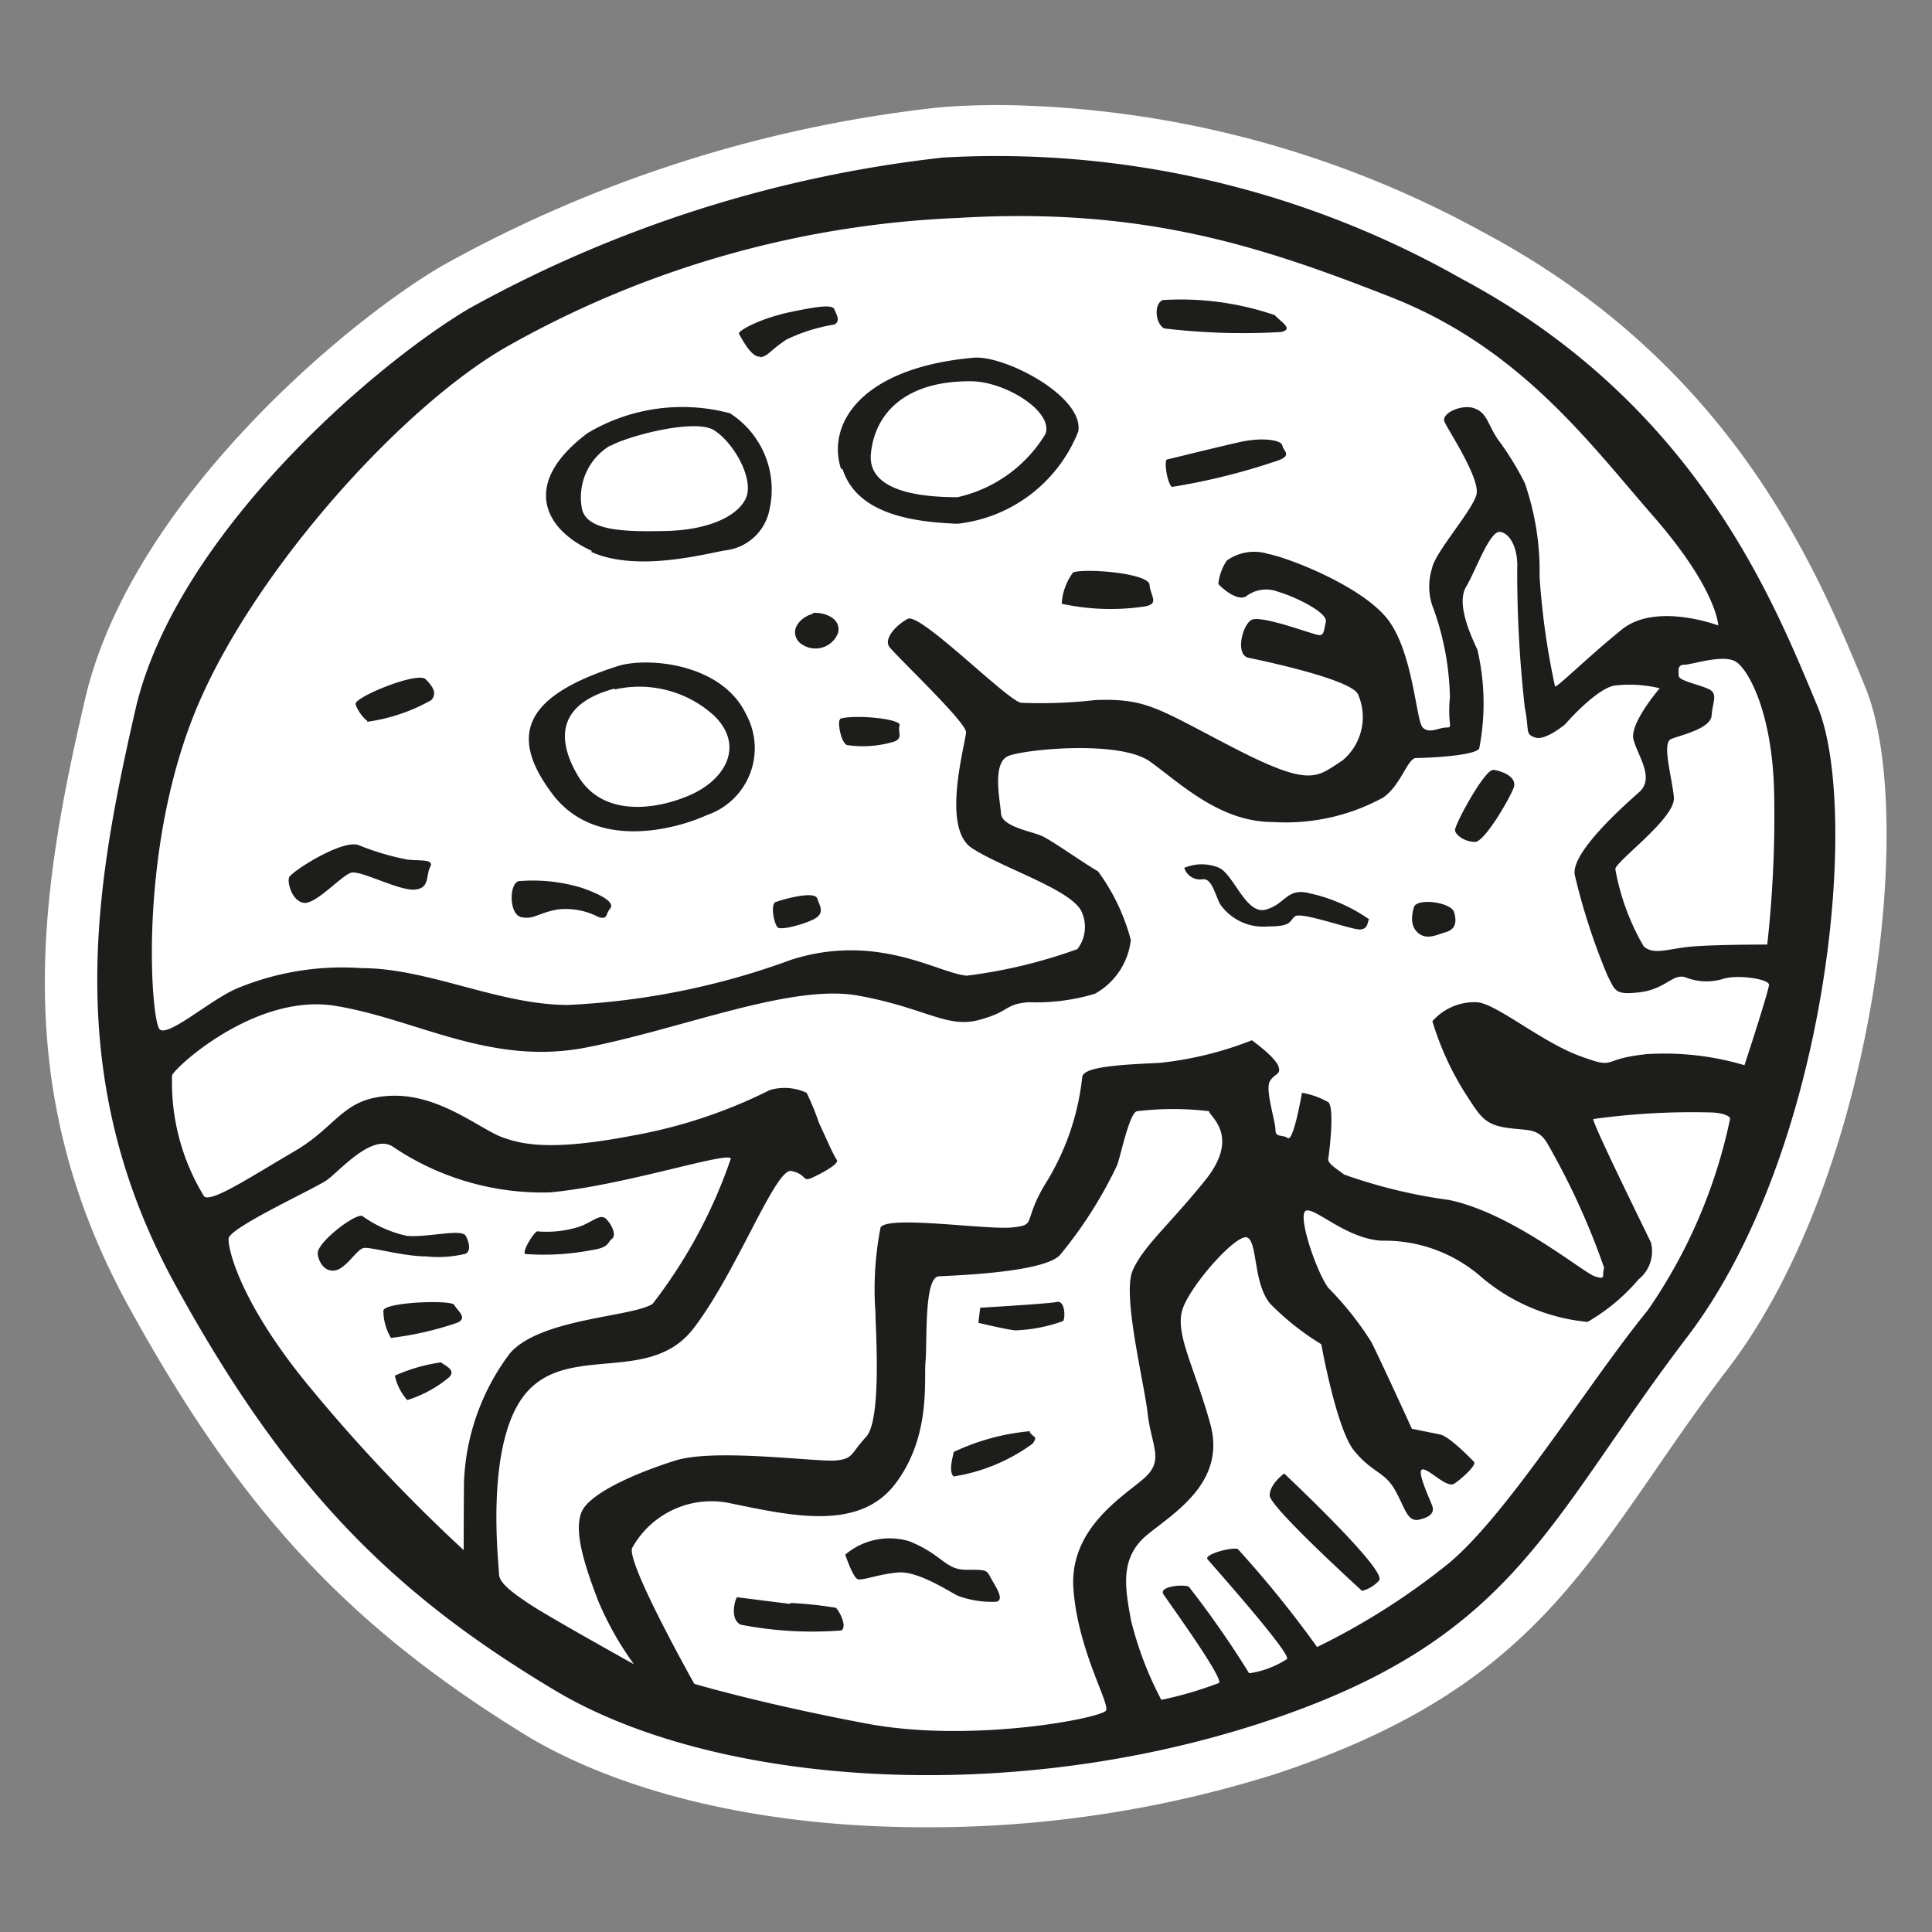 <svg id="Layer_1" data-name="Layer 1" xmlns="http://www.w3.org/2000/svg" width="64" height="64" viewBox="0 0 64 64"><rect x="0" y="0" width="64" height="64" fill="#808080" stroke="none"/><defs><style>.cls-1{fill:#fff;}.cls-2{fill:#1d1d1b;}</style></defs><title>venus</title><g id="venus"><path class="cls-1" d="M30.61,60.53c-5.21,0-9.87-1.08-13.11-3C11.57,53.9,8,50.07,4.3,43.35c-4-7.23-3-13.68-1.48-20.2S11.46,10.65,14.69,8.78a43.5,43.5,0,0,1,16.4-5.22c.68-.06,1.39-.08,2.11-.08a34,34,0,0,1,16,4.25c8.14,4.35,10.94,11.07,12.45,14.69l.13.32c1.73,4.15.36,16.17-4.53,22.59-.94,1.23-1.71,2.35-2.46,3.44-2.93,4.24-5.25,7.59-12.55,10A38.18,38.18,0,0,1,30.61,60.53Z"/><path class="cls-2" d="M42.42,11c.47-.09,0-.34-.19-.56a9.63,9.63,0,0,0-3.72-.5c-.31.16-.22.81.06.94A22,22,0,0,0,42.42,11ZM41,14.66c-.84.19-2.23.54-2.34.56s0,.78.16.91a21.29,21.29,0,0,0,3.41-.84c.63-.19.28-.34.25-.53S41.79,14.47,41,14.66Zm-13.09.88c.47,1.44,2.19,1.75,3.81,1.81a4.88,4.88,0,0,0,4-3.06c.19-1.16-2.44-2.53-3.47-2.44C28.45,12.19,27.39,14.1,27.86,15.53Zm4.25-2.91c1.13,0,2.75,1,2.47,1.75a4.57,4.57,0,0,1-2.91,2.09c-.91,0-3-.09-2.87-1.44S30,12.63,32.11,12.63ZM35.17,20a7.67,7.67,0,0,0,2.75.09c.5-.09.19-.34.16-.72s-2.09-.55-2.53-.41A1.93,1.93,0,0,0,35.17,20Zm-10-8.16c.31-.06.28-.19.88-.59a5.75,5.75,0,0,1,1.59-.5c.22-.12.06-.34,0-.5s-.47-.12-1.47.09-1.75.63-1.69.72S24.89,11.88,25.2,11.81Zm-5.59,6.44c1.59.72,4,0,4.53-.06a1.68,1.68,0,0,0,1.38-1.34,3,3,0,0,0-1.31-3.19,6.12,6.12,0,0,0-4.72.66C17.26,16,18,17.53,19.61,18.25Zm.63-3.5c.45-.29,2.78-.94,3.44-.53s1.34,1.63,1.06,2.25-1.28,1.06-2.66,1.09-2.66,0-2.78-.78A2,2,0,0,1,20.23,14.75ZM23.42,27a2.34,2.34,0,0,0,1.31-3.31c-.81-1.75-3.34-1.93-4.28-1.62-3.12,1-3.59,2.31-2.16,4.22S22.39,27.47,23.42,27Zm-3.06-4.16a3.68,3.68,0,0,1,3.31.88c1,1,.34,2.09-.75,2.59s-2.94.81-3.78-.62S18.7,23.25,20.36,22.81Zm6.56-2.5c-.31.06-.81.47-.47.91a.8.8,0,0,0,1.31-.28C27.89,20.44,27.21,20.26,26.92,20.31Zm.91,3.5c-.09,0,0,.72.22.84a3.56,3.56,0,0,0,1.59-.12c.28-.12.09-.31.16-.53S28.3,23.66,27.83,23.81ZM25.7,29.88c-.19.06-.06.72.06.84s1.09-.16,1.31-.34.09-.37,0-.62S26,29.77,25.7,29.88Zm-8.44.5c.41.09.53-.12,1.19-.25a2.35,2.35,0,0,1,1.38.25c.31.09.22-.09.38-.28s-.22-.44-.94-.69a5.54,5.54,0,0,0-2.09-.22C16.86,29.28,16.86,30.28,17.26,30.38Zm-7.16-.47c.41,0,1.22-.91,1.53-1s1.56.59,2.09.56.38-.47.53-.75-.37-.19-.78-.25A8.62,8.62,0,0,1,11.89,28c-.53-.22-2.23.87-2.31,1.06S9.7,29.91,10.11,29.91Zm2.06-6a5.91,5.91,0,0,0,2.13-.72c.19-.22.06-.44-.19-.69s-2.13.5-2.31.78C11.73,23.35,12,23.78,12.17,23.88Zm14,29.22-1.75-.22c-.09.16-.22.75.13.91a12.37,12.37,0,0,0,3.34.19c.19-.16-.09-.66-.19-.75A13.25,13.25,0,0,0,26.2,53.1ZM32,52c-.69,0-.78-.5-1.87-.94A2.26,2.26,0,0,0,28,51.5s.25.75.41.81.66-.16,1.34-.22,1.78.69,2,.78a3.28,3.28,0,0,0,1.25.19c.31-.06-.06-.56-.19-.81S32.67,52,32,52Zm2.12-4.59a7.48,7.48,0,0,0-2.53.69c0,.09-.19.63,0,.81a6,6,0,0,0,2.62-1.09C34.39,47.56,34.23,47.63,34.11,47.44ZM35,43.13c-.28.06-2.53.19-2.53.19l-.06.5s.91.22,1.22.25a5.13,5.13,0,0,0,1.59-.31C35.29,43.66,35.29,43.06,35,43.13Zm7.53,5.69s-.47.34-.47.72,3.06,3.16,3.06,3.16a1.13,1.13,0,0,0,.56-.34C46,52.06,42.64,48.91,42.54,48.81Zm.88-19.22c-.78-.22-.81.34-1.47.53S40.89,29,40.39,28.75a1.48,1.48,0,0,0-1.16,0,.55.55,0,0,0,.59.38c.31-.06.41.44.59.81a1.74,1.74,0,0,0,1.59.75c.84,0,.69-.19.91-.34s1.91.47,2.16.44.22-.22.28-.34A5.5,5.5,0,0,0,43.42,29.6Zm3.41.5c0,.06-.16.5.13.78s.63.09.94,0,.38-.31.28-.66S46.83,29.72,46.83,30.1Zm2.63-4.59c-.28,0-1.28,1.83-1.25,2s.34.38.66.38S50,26.47,50.14,26.1,49.73,25.53,49.45,25.5ZM60.2,23.38c-1.44-3.44-4-10-11.81-14.16a31.21,31.21,0,0,0-17.16-4,41.91,41.91,0,0,0-15.69,5C12.36,12.1,5.79,17.78,4.48,23.53S2,35.6,5.79,42.53,13.17,52.88,18.39,56,33.2,59.85,41.7,57.1s9.5-6.66,14.19-12.81S61.64,26.81,60.2,23.38ZM5.29,34.1c-.28-.25-.72-5.66,1.09-10.31s6.91-10.34,10.47-12.34A33.09,33.09,0,0,1,31.73,7.22c6.13-.37,10.06.94,14.34,2.62s6.56,4.81,8.69,7.25,2.16,3.63,2.16,3.63-2.06-.78-3.19.13-2.22,2-2.22,1.88A24.84,24.84,0,0,1,51,19.1,8.9,8.9,0,0,0,50.51,16a9.71,9.71,0,0,0-.91-1.47c-.34-.53-.34-.84-.75-1s-1.12.16-1,.44,1.19,1.88,1.06,2.41-1.37,1.91-1.47,2.44a2,2,0,0,0,0,1.22,9.14,9.14,0,0,1,.59,3.06c-.09.94.13,1-.12,1s-.56.22-.78,0-.31-2.41-1.12-3.53-3.31-2.09-4-2.22a1.55,1.55,0,0,0-1.37.22,1.66,1.66,0,0,0-.28.78s.56.59.91.41a1.09,1.09,0,0,1,1.06-.16c.56.16,1.66.69,1.59,1s-.06.44-.22.44-1.94-.69-2.25-.5-.53,1.16-.09,1.25,3.44.72,3.63,1.22a1.87,1.87,0,0,1-.53,2.19c-.84.53-1,.91-3.56-.41S38,23.13,36.29,23.19a16.06,16.06,0,0,1-2.47.09c-.47-.09-3.34-3-3.75-2.78s-.78.66-.62.91S32,23.91,32,24.25s-.84,3.16.19,3.84,3.41,1.41,3.66,2.16a1.2,1.2,0,0,1-.16,1.19,16.88,16.88,0,0,1-3.66.88c-.91-.06-2.94-1.44-5.81-.53a24.71,24.71,0,0,1-7.41,1.5c-2.28,0-4.62-1.22-6.84-1.22a9.09,9.09,0,0,0-4.16.69C6.92,33.16,5.58,34.35,5.29,34.1ZM15.36,51.35a55,55,0,0,1-5-5.28C7.79,43,7.51,41.13,7.58,41c.16-.4,2.84-1.62,3.25-1.91s1.47-1.53,2.16-1.12a8.86,8.86,0,0,0,5.22,1.53c2.44-.22,5.91-1.37,6-1.12a16.66,16.66,0,0,1-2.59,4.81c-.66.44-3.69.47-4.72,1.63a7.55,7.55,0,0,0-1.53,4.28C15.36,50.19,15.36,51.35,15.36,51.35Zm21.28,5.31c-.12.25-4.44,1.09-7.91.44S23,55.78,23,55.78s-2.25-4-2.06-4.5a3,3,0,0,1,3.31-1.47c2,.41,4.22.91,5.41-.66s.94-3.44,1-4.06-.06-2.78.44-2.81,3.41-.12,4-.69a14.22,14.22,0,0,0,1.91-3c.13-.37.41-1.75.66-1.78a10,10,0,0,1,2.38,0c0,.16,1.06.81-.12,2.28s-2.06,2.19-2.41,3,.38,3.69.5,4.75.56,1.53-.12,2.13-2.5,1.66-2.34,3.69S36.76,56.41,36.64,56.66ZM54.58,43.41C52.64,45.78,50,50.1,48,51.78a23,23,0,0,1-4.37,2.78A35.6,35.6,0,0,0,41,51.31c-.25-.06-1.12.19-1,.34s2.81,3.16,2.63,3.31a3.12,3.12,0,0,1-1.25.47,32.37,32.37,0,0,0-2-2.87c-.22-.09-1,0-.84.25s2,2.78,1.84,2.94a12.42,12.42,0,0,1-1.91.56,11.53,11.53,0,0,1-1-2.62c-.22-1.16-.37-2.12.56-2.87s2.59-1.75,2.06-3.66-1.19-3-.91-3.81S41,40.81,41.33,41s.19,1.53.75,2.19a8.72,8.72,0,0,0,1.69,1.34s.5,2.81,1.09,3.53,1,.69,1.34,1.28.41,1.09.81,1,.5-.25.44-.44-.53-1.16-.34-1.22.81.63,1.06.47.75-.62.66-.72-.81-.84-1.12-.91l-.94-.19s-.91-2-1.34-2.87A10.46,10.46,0,0,0,44,42.66c-.41-.56-1.06-2.5-.72-2.56s1.34.94,2.5,1a4.86,4.86,0,0,1,3.31,1.22,6.35,6.35,0,0,0,3.5,1.47,6.42,6.42,0,0,0,1.69-1.41,1.19,1.19,0,0,0,.41-1.22c-.16-.34-1.94-3.94-1.91-4.09a23.73,23.73,0,0,1,3.84-.22c.44,0,.72.13.69.22A17.37,17.37,0,0,1,54.58,43.41Zm3.22-8.12a9.28,9.28,0,0,0-3.25-.37c-1.59.16-.94.53-2.22.06s-2.78-1.75-3.41-1.78a1.85,1.85,0,0,0-1.47.63,9.72,9.72,0,0,0,1.22,2.59c.38.59.56.84,1.25.94s1,0,1.31.47A24.11,24.11,0,0,1,53.14,42c-.09.25.09.41-.31.28S50.11,40.19,48,39.75a17.21,17.21,0,0,1-3.47-.84c-.25-.19-.56-.37-.53-.53s.22-1.69,0-1.87a2.68,2.68,0,0,0-.87-.31s-.28,1.63-.47,1.5-.41,0-.41-.28-.34-1.31-.19-1.59.41-.22.28-.53-.87-.84-.87-.84a11.59,11.59,0,0,1-3.06.75c-1.34.06-2.53.13-2.56.47A8.35,8.35,0,0,1,34.7,39.1c-.87,1.38-.31,1.47-1.16,1.56s-4.12-.41-4.37,0A10.62,10.62,0,0,0,29,43.47c0,.5.22,3.56-.31,4.13s-.41.72-1,.78-4-.41-5.31,0-2.87,1.09-3.12,1.72.09,1.72.56,2.94A10.42,10.42,0,0,0,21,55.13s-2.81-1.56-3.47-2-1-.72-1-1-.5-4.37.91-6,4.09-.25,5.53-2.12,2.72-5.34,3.25-5.22.34.38.69.22.91-.47.81-.59-.44-.91-.59-1.22a8.27,8.27,0,0,0-.41-1,1.73,1.73,0,0,0-1.22-.09,16.62,16.62,0,0,1-4.5,1.5c-2.59.5-3.62.34-4.37.06s-2.09-1.44-3.69-1.37-1.75,1-3.19,1.84S7,39.85,6.76,39.63a7.23,7.23,0,0,1-1.06-4c0-.18,2.72-2.75,5.41-2.31s5.13,2,8.31,1.38,6.78-2.12,9-1.72,2.94,1.09,4,.81.84-.53,1.66-.59a6.76,6.76,0,0,0,2.19-.28,2.34,2.34,0,0,0,1.19-1.78,6.74,6.74,0,0,0-1.09-2.28c-.31-.16-1.5-1-1.84-1.16s-1.34-.31-1.37-.75-.31-1.69.25-1.91,3.69-.53,4.69.19,2.31,2,4.06,2a6.74,6.74,0,0,0,3.66-.81c.59-.41.81-1.31,1.09-1.31s1.91-.06,2.09-.31a7.81,7.81,0,0,0-.06-3.28c-.28-.59-.69-1.56-.37-2.09s.78-1.87,1.13-1.81.59.59.56,1.22a39.84,39.84,0,0,0,.25,4.59c.16.81,0,.88.34,1s1-.44,1-.44,1-1.16,1.63-1.28a4.29,4.29,0,0,1,1.5.09s-1,1.16-.87,1.69.72,1.28.19,1.75S52,28.28,52.17,29a21,21,0,0,0,1.09,3.34c.25.47.22.63,1.06.53s1.09-.62,1.5-.5a1.89,1.89,0,0,0,1.25.06c.47-.16,1.53,0,1.53.19S57.79,35.28,57.79,35.28Zm.75-4c-.25,0-1.62,0-2.44.06s-1.31.31-1.66,0a7.79,7.79,0,0,1-.94-2.56c0-.25,2-1.69,1.94-2.37s-.41-1.81-.09-1.94,1.31-.34,1.34-.78.22-.72-.09-.87-1-.28-1-.44-.06-.37.19-.37,1.31-.37,1.72-.09,1.19,1.69,1.25,4.31A38.67,38.67,0,0,1,58.54,31.31ZM13.48,40.94A4,4,0,0,1,12,40.28c-.25-.09-1.58.94-1.47,1.28,0,.09.13.56.53.53s.75-.72,1-.75,1.31.28,2.06.28a3.81,3.81,0,0,0,1.31-.09c.16-.09.13-.34,0-.59S14.17,41,13.48,40.94Zm6.13.47c.59-.09.5-.25.66-.37s0-.47-.19-.66-.44.09-.87.25a3.55,3.55,0,0,1-1.41.16c-.09,0-.5.63-.41.75A8.43,8.43,0,0,0,19.61,41.41Zm-6.91,2a1.79,1.79,0,0,0,.25.91,10.58,10.58,0,0,0,2.19-.5c.38-.16,0-.41-.09-.59S12.77,43.13,12.7,43.41Zm1.91,1.72a5.67,5.67,0,0,0-1.53.44,1.8,1.8,0,0,0,.41.81,4.06,4.06,0,0,0,1.38-.75C15.14,45.38,14.7,45.22,14.61,45.13Z"/></g></svg>